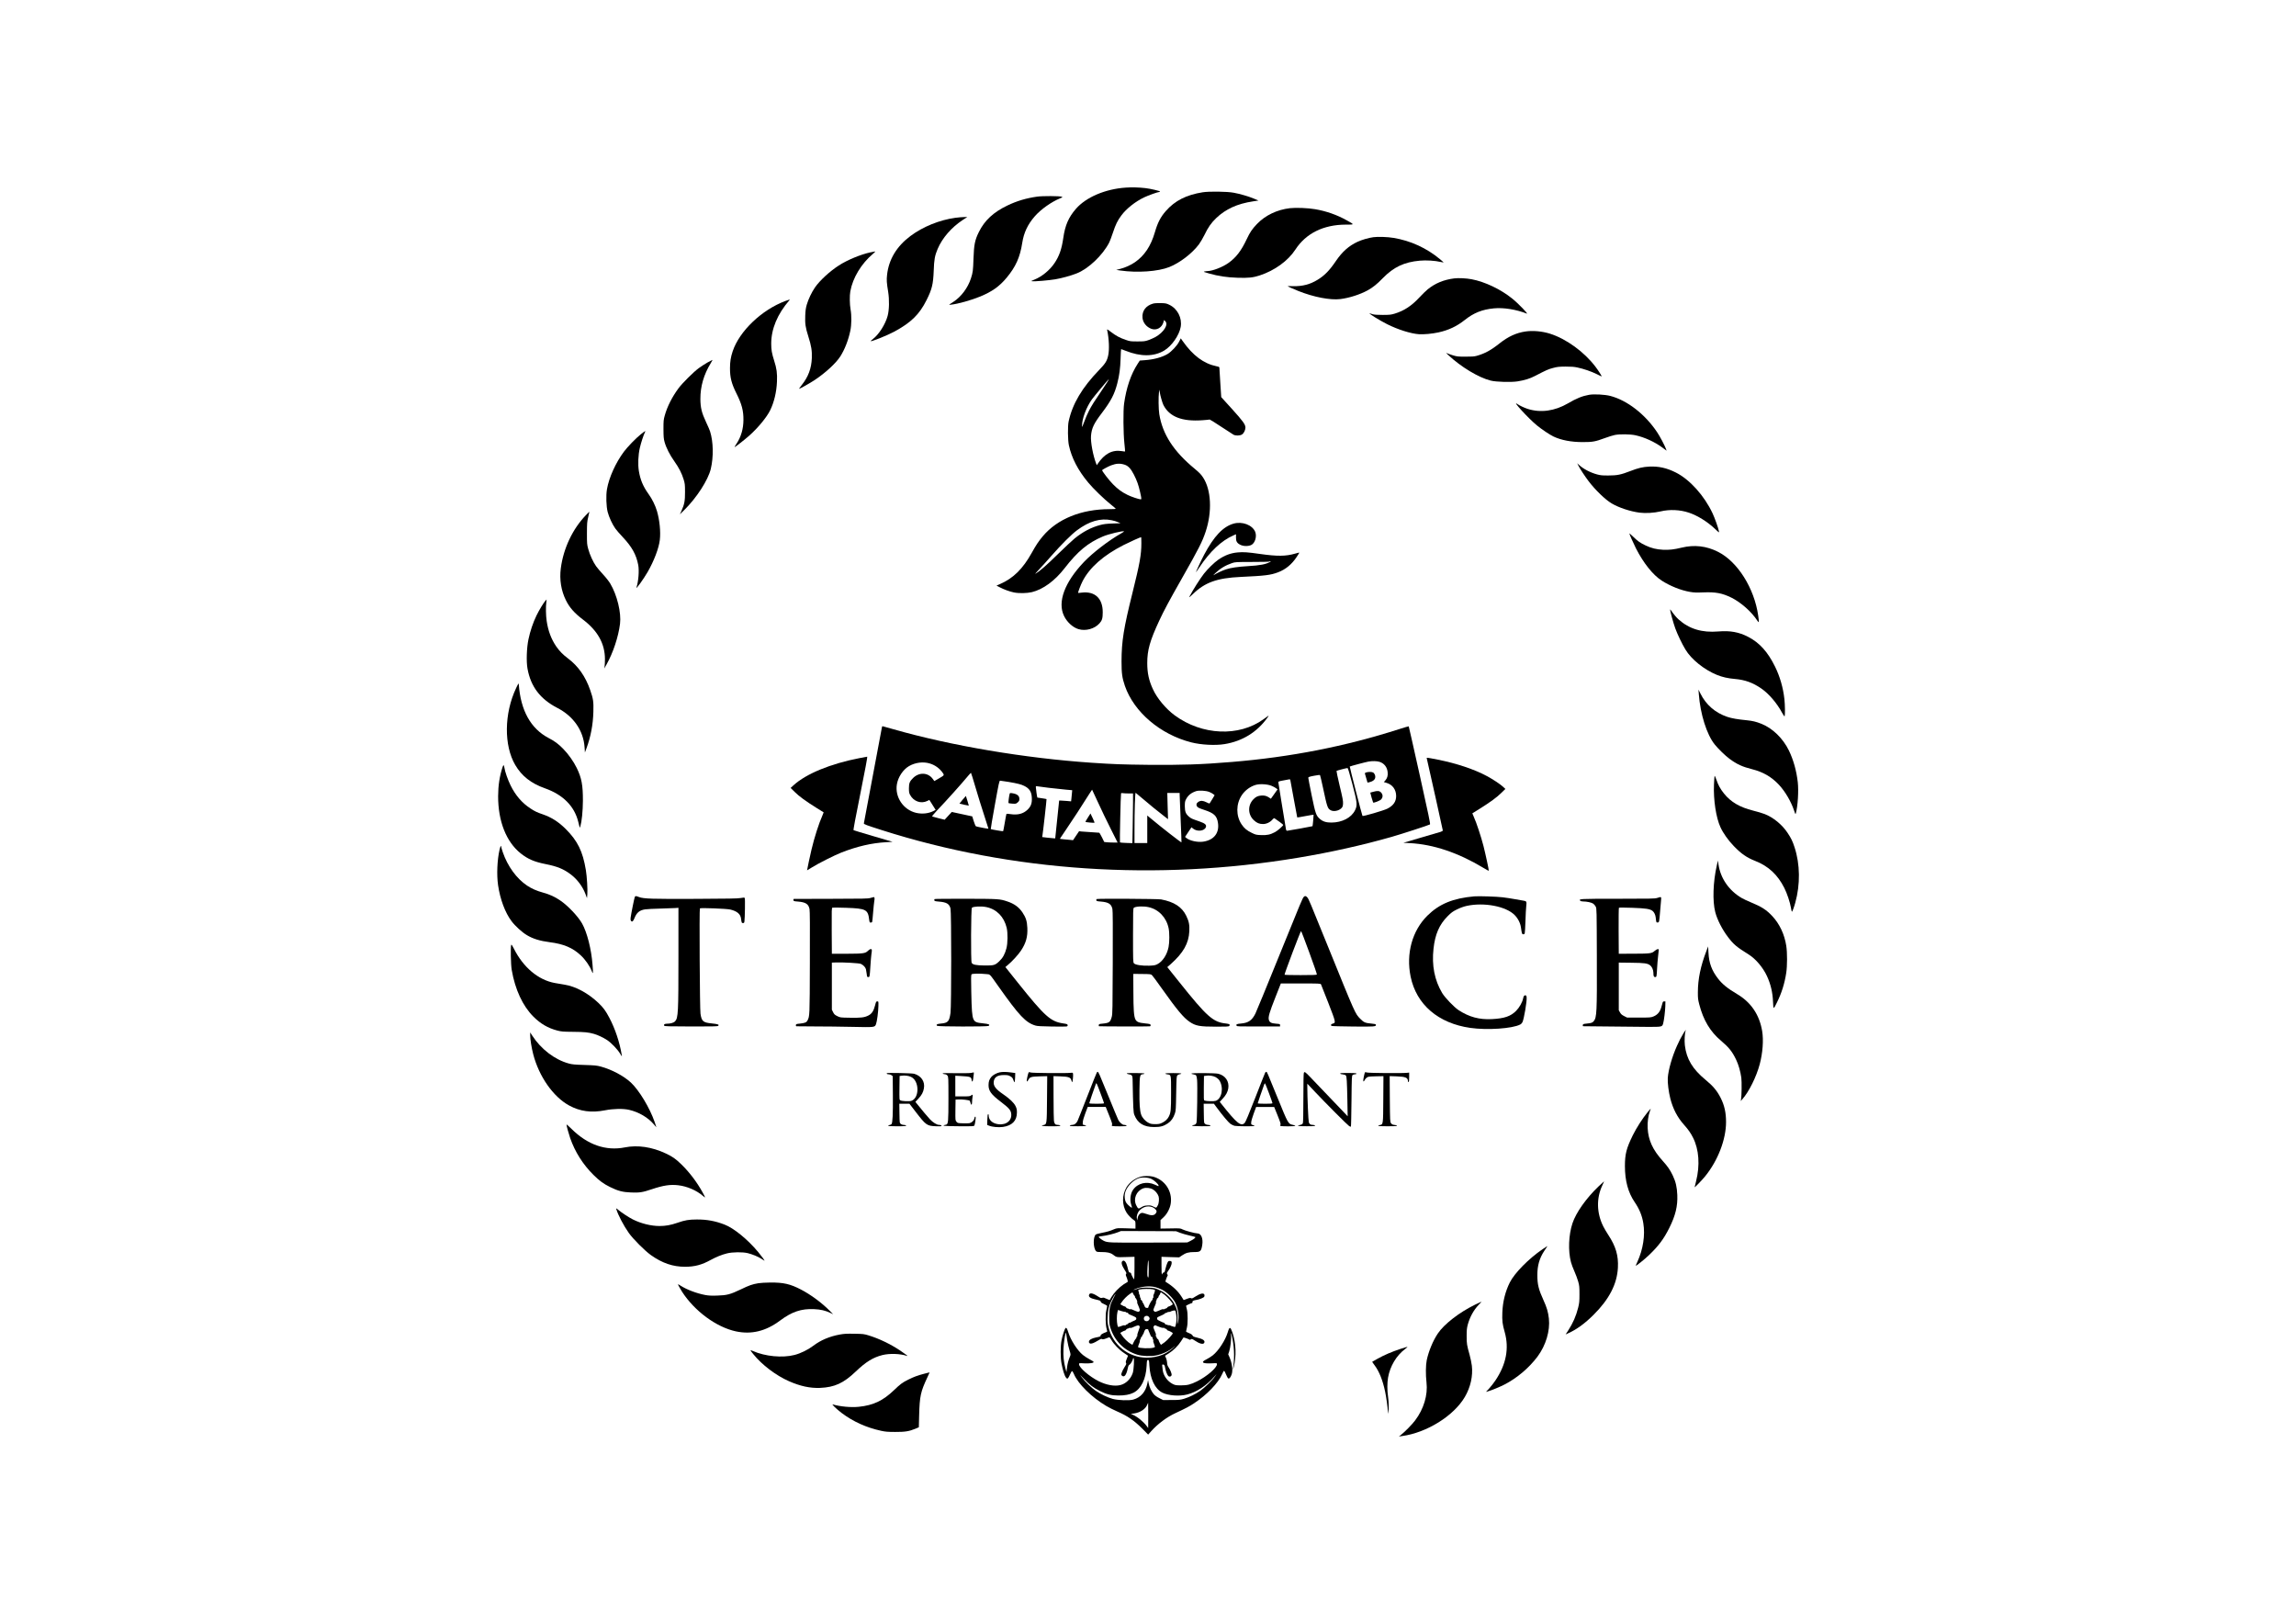<?xml version="1.0" standalone="no"?>
<!DOCTYPE svg PUBLIC "-//W3C//DTD SVG 20010904//EN"
 "http://www.w3.org/TR/2001/REC-SVG-20010904/DTD/svg10.dtd">
<svg version="1.0" xmlns="http://www.w3.org/2000/svg"
 width="4677pt" height="3307pt" viewBox="0 0 4677 3307"
 preserveAspectRatio="xMidYMid meet">

<g transform="translate(0,3307) scale(0.1,-0.1)"
fill="#000000" stroke="none">
<path d="M22930 29249 c-415 -28 -808 -196 -1013 -432 -149 -171 -221 -336
-257 -590 -33 -231 -83 -374 -181 -518 -97 -144 -259 -276 -413 -336 -63 -25
-68 -28 -41 -31 53 -7 342 18 468 39 136 23 312 71 437 120 238 91 533 371
666 632 14 27 47 117 75 200 54 164 93 244 171 349 101 137 285 283 464 368
86 41 278 110 308 110 9 0 16 4 16 9 0 12 -194 58 -300 70 -132 15 -274 19
-400 10z"/>
<path d="M24500 29154 c-332 -52 -567 -171 -751 -381 -108 -123 -167 -237
-224 -433 -82 -283 -214 -479 -408 -612 -83 -57 -196 -108 -294 -133 l-85 -22
81 -12 c347 -51 772 -21 1000 70 216 86 466 279 604 463 32 44 83 132 114 195
72 150 136 242 236 338 195 186 432 294 752 342 l110 17 -90 38 c-110 46 -287
98 -415 121 -133 25 -499 30 -630 9z"/>
<path d="M21125 29065 c-219 -31 -409 -87 -603 -180 -284 -136 -466 -304 -582
-540 -82 -166 -100 -256 -110 -545 -8 -246 -13 -280 -52 -400 -61 -190 -198
-374 -354 -475 -109 -71 -105 -66 -50 -60 141 15 411 91 594 166 242 101 388
204 536 381 188 226 274 418 320 715 31 203 112 375 256 539 122 140 337 292
513 364 53 22 56 25 35 33 -40 16 -393 18 -503 2z"/>
<path d="M26277 28830 c-262 -30 -504 -146 -672 -322 -98 -102 -142 -166 -211
-313 -110 -233 -215 -371 -371 -481 -114 -82 -318 -162 -422 -165 -20 -1 -49
-4 -66 -8 -26 -6 -12 -12 90 -40 199 -56 365 -81 586 -88 222 -7 314 3 449 47
304 99 578 298 726 525 215 332 573 509 1027 510 184 0 183 -3 18 89 -194 109
-416 187 -641 225 -142 25 -392 35 -513 21z"/>
<path d="M19460 28634 c-321 -44 -658 -180 -913 -370 -281 -210 -442 -476
-477 -790 -12 -108 -9 -158 22 -347 26 -164 22 -369 -11 -492 -46 -169 -174
-372 -296 -467 -30 -23 -52 -44 -50 -46 14 -14 328 112 475 190 347 186 518
353 665 648 110 220 134 320 145 595 8 229 22 308 80 445 96 225 281 438 513
591 l91 59 -70 -1 c-38 -1 -116 -7 -174 -15z"/>
<path d="M27975 28239 c-96 -13 -232 -52 -322 -94 -177 -82 -311 -201 -441
-392 -128 -189 -228 -292 -367 -378 -154 -96 -312 -138 -499 -133 -64 2 -116
2 -116 1 0 -7 99 -52 216 -99 313 -125 653 -191 859 -165 182 23 400 93 555
178 105 58 188 124 307 247 222 227 435 328 754 357 129 12 312 1 424 -26 33
-7 61 -12 62 -11 2 2 -32 32 -74 67 -272 227 -599 377 -948 434 -115 20 -320
27 -410 14z"/>
<path d="M17728 27930 c-198 -43 -470 -156 -640 -266 -185 -119 -389 -307
-486 -447 -67 -97 -135 -239 -168 -352 -20 -70 -27 -120 -31 -223 -7 -164 5
-243 63 -425 61 -191 77 -293 71 -442 -9 -209 -72 -379 -202 -542 -36 -46 -62
-83 -59 -83 16 0 222 116 316 178 220 146 433 341 523 480 91 141 166 334 206
525 26 125 28 312 5 437 -18 98 -21 279 -5 366 49 274 224 565 462 765 32 27
52 49 45 48 -7 0 -52 -9 -100 -19z"/>
<path d="M29623 27400 c-214 -27 -390 -100 -543 -225 -36 -29 -110 -102 -165
-161 -160 -173 -313 -273 -502 -331 -79 -24 -104 -26 -243 -27 -98 0 -172 4
-200 12 -25 7 -54 16 -65 19 -56 15 197 -143 352 -220 219 -110 483 -193 648
-204 102 -6 268 9 396 37 204 44 376 125 534 251 186 148 357 216 598 239 195
19 459 -24 667 -107 45 -19 -170 205 -296 306 -233 189 -559 344 -829 394
-107 20 -263 28 -352 17z"/>
<path d="M16000 26941 c-483 -181 -937 -613 -1075 -1025 -40 -119 -55 -215
-55 -347 0 -190 31 -310 130 -509 110 -219 146 -355 144 -545 -1 -179 -48
-341 -139 -479 -25 -38 -44 -70 -42 -72 6 -6 201 146 299 233 179 159 356 374
427 518 80 164 129 370 138 581 7 173 -5 266 -58 431 -47 148 -59 219 -59 344
0 299 125 600 368 882 20 23 11 21 -78 -12z"/>
<path d="M23489 26887 c-148 -42 -229 -150 -216 -290 9 -98 80 -187 180 -224
106 -39 216 22 247 136 l11 43 25 -23 c71 -67 -28 -226 -201 -324 -33 -18 -96
-46 -140 -62 -73 -25 -92 -27 -225 -27 -138 0 -150 1 -239 32 -123 42 -196 82
-299 160 -80 61 -84 62 -78 35 37 -172 46 -391 21 -508 -24 -115 -57 -168
-185 -300 -349 -361 -544 -690 -622 -1050 -20 -93 -17 -381 5 -482 56 -260
184 -508 395 -762 103 -124 325 -339 460 -446 55 -44 101 -83 101 -87 1 -5
-57 -8 -128 -8 -574 0 -1063 -199 -1359 -552 -88 -106 -134 -174 -223 -334
-183 -330 -378 -522 -647 -639 l-73 -32 68 -35 c84 -44 196 -85 286 -104 100
-21 264 -18 367 6 227 55 468 231 666 487 266 344 477 519 781 647 116 49 412
120 429 103 3 -3 -21 -20 -53 -38 -254 -143 -582 -395 -763 -585 -396 -416
-543 -817 -405 -1100 61 -126 180 -234 295 -268 146 -43 326 6 426 117 54 60
67 104 67 227 1 283 -160 433 -430 400 -37 -5 -69 -7 -71 -5 -7 7 53 166 91
239 146 281 427 528 837 736 127 64 340 160 356 160 2 0 4 -56 4 -124 0 -233
-33 -415 -180 -1006 -180 -722 -223 -987 -224 -1400 0 -246 12 -333 69 -501
185 -532 722 -989 1353 -1149 201 -51 489 -66 677 -35 363 59 662 243 875 541
24 34 28 44 14 34 -12 -8 -55 -39 -95 -68 -501 -363 -1254 -330 -1810 79 -179
132 -358 345 -443 531 -83 178 -116 332 -116 533 0 265 53 453 246 868 93 200
195 391 454 847 351 618 421 756 489 960 136 408 115 854 -53 1107 -40 61 -77
99 -171 177 -428 353 -654 702 -720 1111 -16 94 -19 361 -6 450 l7 50 8 -50
c11 -72 53 -219 75 -263 122 -240 378 -341 793 -311 78 5 145 12 149 15 4 2
109 -63 232 -145 124 -82 239 -156 255 -165 44 -23 129 -21 170 4 39 24 71 88
72 141 0 64 -49 131 -274 380 l-219 241 -18 277 c-10 152 -18 290 -19 308 0
30 -2 32 -57 43 -262 54 -482 217 -690 512 l-40 57 -34 -67 c-41 -82 -155
-203 -234 -251 -113 -68 -283 -114 -471 -127 l-96 -7 -43 -66 c-139 -215 -231
-486 -277 -811 -20 -143 -16 -604 6 -808 10 -90 16 -165 14 -167 -2 -2 -30 1
-63 7 -198 32 -354 -50 -497 -262 l-16 -25 -12 30 c-64 164 -116 442 -106 566
13 159 57 252 223 470 185 246 255 379 312 599 44 171 61 303 68 513 3 103 8
187 11 187 2 0 43 -15 91 -34 307 -123 577 -121 787 5 153 92 304 309 335 480
32 182 -64 371 -230 451 -60 29 -76 33 -176 35 -67 2 -128 -2 -156 -10z m-913
-1564 c-8 -16 -45 -73 -82 -128 -214 -316 -258 -387 -310 -488 -32 -62 -77
-166 -100 -232 -35 -98 -43 -113 -43 -83 -3 144 87 385 203 546 45 62 336 410
344 412 1 0 -4 -12 -12 -27z m338 -1719 c70 -24 123 -82 183 -199 64 -126 94
-211 127 -357 30 -133 31 -148 12 -148 -34 0 -196 54 -267 90 -123 61 -196
115 -299 219 -77 78 -220 263 -220 285 0 8 127 77 183 98 108 41 186 44 281
12z m-268 -1130 c42 -8 99 -25 127 -38 l52 -23 -160 -5 c-127 -5 -179 -11
-255 -31 -183 -49 -349 -136 -520 -274 -46 -37 -199 -181 -340 -318 -229 -225
-367 -346 -455 -399 -16 -10 11 24 61 75 50 52 170 184 266 294 198 225 406
434 518 516 251 186 476 251 706 203z"/>
<path d="M31076 26319 c-188 -27 -355 -104 -529 -242 -177 -141 -301 -208
-469 -255 -49 -13 -100 -17 -228 -16 -150 0 -173 3 -253 27 -49 15 -103 34
-120 43 -27 12 -22 6 23 -36 261 -244 620 -460 864 -521 112 -29 422 -37 551
-16 146 24 250 56 353 110 228 118 273 139 368 163 85 23 120 27 254 28 115 0
177 -4 240 -18 132 -28 286 -81 395 -135 54 -28 100 -49 102 -48 5 5 -69 122
-124 194 -230 305 -598 573 -933 678 -157 49 -345 66 -494 44z"/>
<path d="M14413 25688 c-51 -29 -129 -80 -175 -113 -108 -78 -338 -307 -418
-415 -130 -177 -228 -370 -278 -550 -25 -88 -27 -109 -27 -280 1 -159 4 -196
23 -264 32 -116 108 -265 200 -393 93 -132 150 -243 188 -368 25 -82 28 -105
28 -255 1 -182 -12 -250 -74 -388 l-31 -67 87 85 c255 251 489 614 543 840 58
246 52 552 -15 765 -9 28 -45 111 -80 185 -90 191 -116 296 -117 475 -1 255
69 496 211 728 23 37 38 67 34 67 -4 0 -49 -24 -99 -52z"/>
<path d="M32370 25029 c-137 -24 -259 -73 -430 -174 -269 -157 -558 -197 -820
-113 -70 22 -168 69 -212 100 -125 88 234 -303 404 -440 101 -82 256 -185 332
-222 158 -75 362 -114 596 -114 204 0 253 9 452 82 73 27 165 56 203 63 100
20 310 17 415 -5 187 -40 395 -135 552 -251 l87 -64 -14 39 c-24 67 -123 254
-181 340 -244 365 -609 647 -951 736 -110 29 -333 41 -433 23z"/>
<path d="M13055 24226 c-101 -80 -273 -258 -346 -356 -167 -224 -304 -526
-345 -764 -22 -128 -15 -350 15 -466 27 -103 95 -250 155 -334 24 -33 90 -111
148 -171 191 -203 278 -359 319 -572 22 -117 5 -332 -36 -458 -18 -54 141 165
228 316 129 223 229 486 248 654 19 167 -4 400 -58 585 -33 113 -99 248 -171
347 -111 154 -168 289 -198 469 -22 134 -14 329 20 474 24 104 75 259 102 313
8 15 11 27 6 27 -4 0 -44 -29 -87 -64z"/>
<path d="M32153 23585 c32 -64 134 -219 207 -315 138 -182 341 -377 470 -453
147 -87 374 -162 567 -188 124 -16 294 -6 428 25 187 45 398 35 580 -26 171
-57 373 -182 524 -324 91 -86 93 -87 86 -54 -14 72 -85 269 -129 364 -169 361
-464 689 -748 832 -187 94 -350 130 -542 121 -130 -6 -228 -29 -389 -92 -187
-73 -267 -89 -442 -89 -125 -1 -164 3 -233 22 -140 38 -280 112 -371 196 l-33
31 25 -50z"/>
<path d="M11934 22577 c-270 -280 -457 -676 -510 -1080 -30 -232 6 -456 106
-657 73 -146 173 -259 345 -389 299 -226 446 -489 448 -801 0 -58 -3 -125 -7
-150 l-7 -45 45 80 c134 236 243 565 276 830 28 224 -59 584 -198 818 -26 44
-90 126 -146 186 -54 58 -118 134 -142 167 -62 86 -130 235 -161 351 -26 93
-27 110 -27 323 1 207 3 233 26 330 14 58 25 106 24 107 -2 2 -34 -30 -72 -70z"/>
<path d="M25130 22406 c-216 -61 -400 -255 -603 -636 -51 -95 -167 -344 -167
-357 0 -3 34 46 76 108 212 318 446 538 685 643 l57 25 -1 -62 c-2 -80 20
-119 87 -152 63 -32 160 -34 222 -6 79 36 121 177 82 271 -59 138 -262 215
-438 166z"/>
<path d="M33190 22208 c0 -17 80 -198 135 -307 153 -300 345 -540 524 -656
173 -111 390 -198 576 -230 82 -14 132 -16 275 -10 248 10 381 -15 569 -107
192 -95 409 -286 527 -467 37 -57 40 -42 19 102 -80 559 -420 1098 -818 1298
-237 120 -484 148 -742 85 -156 -38 -256 -49 -379 -43 -133 7 -237 32 -351 86
-110 51 -164 89 -257 180 -43 41 -78 72 -78 69z"/>
<path d="M25212 21819 c-144 -13 -266 -59 -396 -149 -80 -55 -218 -190 -292
-285 -80 -103 -229 -338 -297 -470 -10 -20 12 -3 72 55 244 238 493 328 976
350 497 23 608 37 759 94 152 57 278 160 377 309 33 49 58 91 57 92 -2 2 -40
-7 -85 -20 -191 -56 -366 -57 -718 -7 -244 35 -338 42 -453 31z m658 -194
c-84 -48 -204 -71 -445 -85 -213 -13 -351 -33 -452 -66 -73 -24 -192 -79 -248
-116 -16 -11 -4 5 28 36 99 95 211 163 342 207 68 23 81 23 412 24 188 0 345
3 349 8 4 4 14 7 23 7 11 -1 7 -6 -9 -15z"/>
<path d="M11113 20838 c-41 -45 -126 -185 -184 -303 -71 -146 -129 -319 -164
-485 -37 -174 -46 -453 -20 -596 66 -368 259 -622 610 -803 327 -168 531 -463
553 -801 l7 -105 33 88 c86 235 132 478 139 738 6 210 -2 264 -64 443 -97 279
-244 489 -453 646 -105 79 -172 148 -240 245 -100 146 -165 317 -194 518 -17
109 -20 295 -7 385 4 28 7 52 6 52 -1 0 -11 -10 -22 -22z"/>
<path d="M34021 20650 c-1 -27 67 -275 104 -376 44 -121 137 -316 207 -432
120 -201 384 -413 643 -518 114 -46 223 -70 371 -83 202 -18 360 -75 531 -193
154 -106 318 -297 424 -494 33 -60 48 -81 53 -69 10 26 7 236 -5 343 -25 232
-91 461 -190 663 -149 303 -317 489 -550 609 -188 97 -366 129 -606 109 -333
-28 -594 51 -810 245 -46 41 -100 106 -155 186 -11 17 -17 20 -17 10z"/>
<path d="M10513 19055 c-244 -516 -251 -1167 -17 -1566 131 -224 323 -375 604
-474 371 -131 604 -367 681 -690 31 -125 30 -124 40 -90 30 103 52 319 53 525
1 318 -26 464 -124 666 -64 133 -174 288 -279 394 -102 103 -165 150 -299 221
-361 190 -566 560 -604 1089 -3 32 -7 26 -55 -75z"/>
<path d="M34605 18935 c30 -407 161 -824 323 -1026 72 -90 216 -230 303 -294
149 -110 262 -162 459 -211 227 -58 396 -156 548 -318 127 -137 246 -339 308
-525 26 -77 29 -81 36 -55 40 148 59 455 39 634 -27 235 -89 455 -181 645
-121 248 -332 453 -561 544 -108 43 -179 60 -299 72 -186 18 -306 39 -395 69
-246 83 -434 247 -547 475 l-40 80 7 -90z"/>
<path d="M17965 18258 c-6 -27 -365 -1936 -368 -1958 -2 -17 53 -37 363 -136
2657 -848 5604 -1043 8484 -563 661 110 1310 255 1906 425 216 62 750 236 779
253 11 7 -29 197 -208 1001 -121 546 -223 995 -225 997 -2 2 -96 -25 -207 -61
-1092 -349 -2199 -566 -3399 -665 -610 -51 -1037 -65 -1710 -58 -526 6 -691
12 -1140 42 -1369 93 -2869 347 -4046 684 -117 34 -214 61 -218 61 -3 0 -8
-10 -11 -22z m10133 -703 c97 -29 160 -109 169 -215 7 -69 -9 -120 -48 -165
l-30 -33 53 -16 c123 -35 197 -136 198 -267 0 -115 -56 -196 -179 -259 -78
-39 -494 -160 -507 -148 -8 8 -264 1001 -259 1006 6 7 327 92 380 101 80 14
167 12 223 -4z m-9157 -35 c107 -32 199 -100 261 -188 36 -52 39 -49 -83 -120
l-86 -50 -34 46 c-96 130 -274 138 -397 19 -71 -69 -87 -107 -87 -212 0 -75 4
-97 23 -133 71 -134 223 -188 351 -125 l42 21 36 -56 c19 -32 48 -77 64 -102
l28 -45 -44 -23 c-102 -52 -233 -65 -354 -37 -261 62 -436 323 -391 583 25
147 126 298 245 368 128 75 292 96 426 54z m8606 -415 c101 -386 106 -435 55
-538 -75 -152 -263 -249 -482 -250 -107 0 -173 21 -235 75 -76 67 -89 105
-166 479 -38 187 -69 348 -69 358 0 15 19 22 116 41 66 13 118 19 123 14 4 -5
31 -119 60 -254 85 -399 94 -424 154 -460 59 -36 168 -16 223 41 23 24 29 40
32 92 3 52 -8 113 -68 361 -39 164 -68 301 -65 305 9 8 207 60 224 58 10 -2
39 -97 98 -322z m-7677 -67 c47 -161 126 -416 176 -567 50 -152 90 -277 89
-279 -4 -5 -239 40 -255 49 -8 4 -28 51 -45 105 l-30 97 -209 45 -208 45 -73
-79 -72 -79 -119 29 c-65 16 -125 32 -133 36 -9 5 17 38 90 116 212 223 494
537 648 722 24 28 47 52 50 52 3 0 44 -132 91 -292z m6415 140 c3 -13 35 -187
71 -388 36 -201 67 -367 69 -369 2 -2 77 11 166 28 89 17 164 29 167 27 3 -4
-17 -228 -22 -233 -4 -4 -497 -93 -516 -93 -14 0 -21 9 -25 33 -51 304 -155
941 -155 955 0 16 16 22 113 39 61 11 115 21 119 22 4 0 10 -9 13 -21z m-5741
-33 c187 -32 257 -50 321 -82 103 -51 146 -116 153 -234 7 -116 -15 -180 -86
-249 -88 -85 -201 -114 -351 -91 -40 6 -76 9 -79 6 -3 -2 -18 -82 -34 -177
-16 -95 -31 -174 -34 -177 -5 -5 -244 36 -252 43 -3 3 35 226 84 496 80 445
90 490 107 490 11 0 87 -11 171 -25z m5356 -79 c36 -14 78 -37 94 -50 l30 -23
-68 -96 -68 -95 -34 23 c-53 36 -101 48 -164 42 -67 -6 -107 -24 -156 -74
-120 -120 -117 -312 6 -427 62 -58 110 -78 185 -79 71 -1 149 36 195 91 19 23
32 32 42 26 47 -29 178 -127 178 -134 0 -19 -114 -119 -167 -147 -98 -52 -162
-66 -284 -61 -100 4 -112 7 -190 45 -101 49 -154 93 -208 174 -116 174 -115
415 4 593 66 100 174 179 286 211 85 24 237 15 319 -19z m-4537 -41 c115 -14
270 -30 344 -37 l134 -12 -6 -65 c-3 -36 -8 -88 -11 -114 l-6 -48 -86 8 c-48
4 -103 7 -122 8 l-35 0 -40 -385 -40 -385 -35 2 c-19 1 -79 7 -133 13 l-98 12
5 27 c12 65 88 742 84 746 -3 3 -45 10 -94 17 -49 6 -91 12 -93 14 -5 4 -30
179 -31 212 0 21 4 23 28 18 15 -3 121 -17 235 -31z m1005 -300 c66 -144 182
-386 259 -538 l139 -277 -86 0 c-47 0 -108 3 -136 6 l-51 6 -46 94 c-26 52
-51 94 -56 94 -26 0 -322 21 -363 25 l-47 6 -62 -92 -61 -91 -57 6 c-31 3 -91
9 -133 12 -43 4 -78 9 -78 11 0 2 58 89 129 192 116 169 331 498 471 723 30
48 55 86 56 85 1 -1 56 -119 122 -262z m2262 217 c30 -12 68 -32 84 -45 l28
-23 -47 -79 c-27 -44 -51 -84 -55 -88 -4 -4 -33 6 -64 23 -68 35 -117 38 -163
10 -42 -25 -52 -63 -26 -98 15 -21 48 -36 146 -68 198 -65 255 -120 277 -261
32 -208 -80 -352 -301 -385 -112 -17 -273 18 -342 74 l-27 23 65 98 66 98 30
-25 c83 -70 234 -54 263 28 17 46 -16 76 -125 114 -160 55 -175 61 -218 98
-67 58 -85 102 -86 214 0 81 4 102 24 140 43 83 105 133 206 167 58 19 197 11
265 -15z m-1355 -137 c145 -124 295 -247 429 -350 l89 -69 -8 267 -7 267 126
0 126 0 0 -39 c0 -21 9 -247 20 -501 11 -255 19 -464 17 -466 -7 -7 -419 314
-609 474 l-88 73 0 -280 0 -281 -130 0 -130 0 0 258 c0 411 11 772 24 765 6
-4 70 -57 141 -118z m-284 105 l89 0 0 -182 c0 -101 -3 -329 -7 -507 l-6 -323
-123 4 c-68 2 -126 7 -130 11 -7 7 14 971 22 996 3 9 14 12 35 7 18 -3 71 -6
120 -6z"/>
<path d="M27832 17339 c-21 -6 -32 -15 -29 -23 3 -7 15 -51 28 -97 12 -46 23
-86 25 -87 1 -2 27 3 56 12 86 25 120 76 95 146 -7 19 -23 40 -37 47 -29 15
-90 15 -138 2z"/>
<path d="M27970 16943 c-30 -8 -56 -15 -57 -16 -3 -3 53 -196 58 -202 13 -12
136 36 161 62 42 44 41 101 -1 144 -34 34 -72 37 -161 12z"/>
<path d="M19608 16782 c-36 -42 -65 -78 -64 -79 3 -4 189 -44 191 -41 1 2 -12
47 -29 100 l-31 97 -67 -77z"/>
<path d="M20567 16903 c-12 -40 -30 -183 -24 -189 4 -4 40 -9 80 -12 71 -4 75
-3 108 26 28 25 34 37 34 70 0 65 -46 102 -147 117 -40 6 -47 4 -51 -12z"/>
<path d="M22162 16421 c-29 -45 -52 -85 -52 -90 0 -7 180 -24 187 -17 2 2 -16
45 -40 96 l-44 92 -51 -81z"/>
<path d="M17510 17630 c-590 -114 -1089 -319 -1345 -553 l-60 -55 85 -83 c91
-90 221 -185 445 -325 77 -48 141 -88 143 -89 1 -1 -10 -28 -24 -61 -74 -165
-164 -446 -224 -699 -25 -103 -90 -408 -90 -421 0 -1 44 25 98 59 124 79 466
251 602 304 327 127 613 193 908 210 l134 8 -392 115 c-215 63 -397 118 -403
122 -7 4 38 247 140 752 94 467 146 746 139 745 -6 0 -76 -13 -156 -29z"/>
<path d="M29065 17618 c44 -188 325 -1448 325 -1460 0 -11 -15 -21 -47 -31
-27 -7 -207 -60 -402 -118 l-354 -104 138 -7 c474 -26 976 -194 1484 -499 63
-38 116 -67 118 -65 6 5 -66 340 -108 505 -47 185 -146 484 -195 589 -19 42
-33 76 -32 77 2 1 66 41 143 89 224 140 354 235 445 325 l85 83 -50 46 c-60
54 -207 152 -325 215 -258 139 -623 261 -1005 336 -241 47 -227 46 -220 19z"/>
<path d="M10236 17443 c-60 -186 -88 -372 -89 -588 -1 -510 165 -931 460
-1166 146 -116 279 -173 513 -219 235 -47 361 -99 507 -209 131 -99 241 -246
299 -399 l31 -84 7 79 c8 93 -8 360 -30 493 -63 381 -167 593 -411 837 -146
145 -289 236 -465 297 -118 40 -164 62 -252 120 -171 111 -306 267 -406 471
-57 117 -113 277 -126 363 -9 59 -20 60 -38 5z"/>
<path d="M34926 17265 c-3 -8 -8 -86 -12 -173 -13 -315 42 -675 132 -870 55
-121 159 -267 272 -384 153 -158 262 -234 435 -302 269 -105 458 -281 594
-551 56 -111 117 -295 135 -403 7 -45 16 -82 19 -82 9 0 44 91 69 184 104 373
99 785 -15 1131 -40 123 -69 183 -143 294 -109 165 -292 315 -467 382 -43 17
-148 48 -232 69 -274 69 -454 174 -594 347 -75 94 -121 177 -157 286 -18 52
-32 81 -36 72z"/>
<path d="M10177 15768 c-49 -210 -62 -516 -31 -727 41 -285 144 -560 274 -732
75 -100 215 -227 313 -285 125 -75 266 -118 467 -144 284 -36 467 -114 632
-269 90 -84 183 -218 219 -313 31 -82 34 -62 19 124 -24 316 -110 655 -212
838 -81 145 -296 371 -450 473 -110 74 -209 119 -338 155 -143 40 -234 80
-333 145 -214 143 -397 394 -496 683 -17 50 -31 99 -31 108 0 40 -18 10 -33
-56z"/>
<path d="M34972 15445 c-77 -339 -90 -725 -32 -951 40 -155 142 -355 261 -511
112 -148 177 -202 420 -353 143 -89 293 -266 373 -441 76 -165 115 -331 123
-522 7 -162 7 -162 81 -12 94 190 154 380 188 600 22 142 22 413 1 550 -37
238 -137 449 -287 609 -119 126 -215 188 -429 276 -69 28 -155 69 -192 90
-260 152 -433 403 -473 684 l-12 80 -22 -99z"/>
<path d="M12931 14802 c-9 -17 -73 -332 -85 -422 -5 -32 -2 -51 8 -65 21 -28
44 -11 68 50 46 118 103 166 218 184 36 6 175 13 310 16 135 3 273 8 308 11
l62 5 0 -974 c0 -1163 -5 -1269 -68 -1337 -28 -31 -93 -50 -172 -50 -42 0 -64
-18 -50 -40 8 -13 86 -15 545 -16 424 -1 539 1 552 12 34 24 -2 38 -127 50
-178 17 -208 43 -231 199 -14 96 -26 2133 -12 2144 16 15 543 -6 618 -23 138
-33 208 -91 220 -184 11 -86 14 -92 40 -92 20 0 25 6 29 33 10 68 16 462 7
476 -8 13 -20 13 -83 1 -57 -11 -257 -14 -913 -17 -891 -4 -1063 1 -1158 37
-64 25 -74 25 -86 2z"/>
<path d="M26558 14803 c-28 -32 -52 -90 -503 -1203 -246 -608 -463 -1136 -482
-1173 -69 -139 -143 -190 -293 -203 -88 -7 -105 -16 -90 -45 9 -15 47 -16 447
-15 l438 1 0 25 c0 24 -3 25 -83 31 -97 7 -132 27 -146 81 -14 57 13 151 134
456 l111 282 404 0 c375 0 405 -1 414 -18 5 -9 72 -180 150 -380 154 -397 155
-403 89 -420 -37 -9 -48 -35 -21 -47 10 -5 205 -10 433 -12 432 -5 475 -2 468
35 -3 14 -18 18 -83 24 -135 12 -162 23 -236 98 -104 105 -97 89 -661 1480
-375 924 -385 949 -414 988 -28 36 -53 41 -76 15z m113 -1133 c88 -239 157
-440 154 -447 -3 -10 -77 -13 -329 -13 -179 0 -327 3 -329 8 -8 11 326 893
336 889 5 -1 81 -198 168 -437z"/>
<path d="M30030 14814 c-433 -39 -710 -153 -953 -392 -310 -307 -439 -773
-342 -1244 117 -567 562 -950 1216 -1043 345 -49 855 -15 1016 69 17 8 37 30
46 48 31 65 91 418 85 499 -2 36 -7 45 -25 47 -24 4 -37 -14 -48 -68 -15 -74
-75 -180 -139 -245 -111 -114 -241 -158 -497 -171 -255 -13 -461 42 -676 182
-91 59 -280 256 -336 350 -155 261 -214 560 -176 902 31 291 117 489 284 658
80 80 104 98 195 143 68 33 138 58 197 71 353 77 799 -8 975 -185 69 -69 117
-163 130 -253 18 -127 21 -137 45 -140 17 -2 25 3 32 20 4 13 11 125 15 250 3
124 11 261 16 304 11 89 6 101 -49 109 -20 3 -97 17 -171 30 -74 14 -191 32
-260 40 -122 15 -491 27 -580 19z"/>
<path d="M17730 14781 c-49 -14 -140 -16 -800 -17 -410 0 -751 -1 -758 -2 -8
-1 -12 -11 -10 -24 3 -21 10 -24 93 -30 157 -13 214 -50 235 -152 8 -38 10
-351 7 -1092 -3 -1103 -3 -1090 -50 -1181 -20 -37 -53 -50 -157 -61 -67 -6
-75 -9 -78 -29 -2 -13 2 -24 10 -25 7 -1 175 -2 373 -3 198 0 543 -4 767 -9
457 -10 456 -10 482 54 20 51 47 252 49 370 2 95 2 95 -23 95 -22 0 -26 -7
-45 -82 -29 -113 -67 -171 -135 -205 -82 -42 -151 -50 -375 -46 -199 3 -200 3
-260 33 -51 25 -64 38 -85 80 l-25 50 0 480 0 480 93 3 c146 4 463 -14 497
-29 47 -20 95 -70 104 -109 5 -19 12 -63 16 -97 6 -58 9 -63 31 -63 30 0 30 2
44 222 6 97 15 205 20 240 15 98 13 108 -13 108 -13 0 -37 -15 -56 -34 -53
-54 -94 -60 -436 -61 l-300 0 -3 467 c-2 438 -1 467 15 472 10 3 135 2 278 -3
406 -14 446 -35 470 -243 7 -52 10 -58 31 -58 12 0 26 5 29 10 3 6 13 92 20
193 8 100 19 206 24 234 11 56 7 84 -13 82 -6 -1 -36 -9 -66 -18z"/>
<path d="M33755 14781 c-44 -14 -135 -16 -802 -16 -782 0 -796 -1 -763 -40 8
-9 29 -15 58 -15 74 0 170 -20 205 -44 17 -12 41 -39 52 -61 20 -39 20 -63 23
-1010 4 -1146 -1 -1250 -64 -1324 -27 -32 -49 -39 -152 -49 -59 -6 -67 -10
-70 -29 -2 -13 0 -23 5 -24 16 -2 1027 -12 1299 -13 316 -1 313 -2 334 73 17
61 40 251 43 351 l2 95 -25 0 c-18 0 -27 -7 -32 -25 -4 -14 -17 -58 -28 -98
-27 -93 -77 -151 -158 -184 -54 -22 -71 -23 -297 -23 l-240 0 -60 30 c-47 24
-65 40 -85 75 l-25 45 0 485 0 485 255 -3 c272 -3 331 -11 385 -54 36 -28 64
-92 65 -148 0 -69 9 -90 35 -90 30 0 32 8 40 170 4 74 13 189 21 255 7 66 14
126 14 133 0 23 -43 12 -81 -22 -60 -55 -90 -59 -429 -60 l-305 -1 -3 464 c-1
256 1 468 6 473 5 5 127 4 273 -1 276 -10 354 -22 409 -61 33 -24 61 -79 67
-134 11 -104 12 -107 41 -104 31 3 31 4 52 263 7 77 14 166 17 198 6 66 4 66
-82 38z"/>
<path d="M19039 14759 c-6 -3 -9 -15 -7 -25 3 -16 16 -20 88 -26 163 -13 217
-45 242 -141 19 -76 19 -1988 0 -2127 -25 -176 -51 -204 -198 -217 -77 -6
-100 -21 -75 -46 17 -17 1024 -19 1048 -2 37 27 8 41 -109 52 -137 13 -172 28
-199 87 -27 62 -37 181 -44 559 -6 262 -5 340 5 352 14 17 163 20 298 6 86 -8
59 19 254 -256 419 -592 553 -734 752 -793 38 -11 121 -16 329 -19 153 -3 289
-2 303 1 19 5 24 12 22 28 -3 19 -13 23 -89 34 -259 38 -374 141 -927 832
l-252 316 47 40 c87 71 214 210 270 294 102 153 139 283 130 464 -6 137 -29
209 -99 314 -72 108 -167 177 -308 224 -154 52 -172 53 -843 55 -345 0 -632
-2 -638 -6z m1056 -164 c208 -44 357 -197 411 -420 25 -105 23 -316 -5 -420
-31 -119 -75 -197 -147 -264 -85 -80 -107 -86 -294 -85 -178 2 -248 16 -267
55 -19 35 -14 1102 5 1121 27 27 193 35 297 13z"/>
<path d="M22339 14759 c-6 -3 -9 -15 -7 -25 3 -16 16 -20 93 -26 157 -13 214
-50 235 -152 8 -38 10 -352 7 -1092 -3 -936 -5 -1045 -20 -1102 -30 -111 -49
-126 -187 -140 -67 -6 -75 -9 -78 -29 -2 -13 0 -24 5 -24 24 -5 1021 -7 1036
-2 12 3 17 12 15 26 -3 20 -12 23 -116 34 -129 13 -168 30 -195 84 -29 61 -39
190 -40 564 l-2 360 179 -2 c171 -2 180 -3 203 -25 14 -13 106 -138 205 -278
304 -429 437 -587 560 -671 124 -84 204 -99 546 -99 209 0 252 2 262 15 23 28
4 42 -64 49 -265 27 -388 135 -957 848 l-241 301 69 60 c259 231 368 424 380
672 6 129 -8 200 -63 313 -88 181 -247 284 -513 334 -63 12 -1294 19 -1312 7z
m1054 -164 c207 -44 366 -209 412 -430 19 -92 19 -286 -1 -383 -31 -157 -121
-295 -229 -350 -43 -22 -66 -26 -165 -30 -146 -5 -286 16 -312 49 -17 20 -18
62 -18 569 0 488 2 549 16 561 35 29 192 37 297 14z"/>
<path d="M10413 13824 c-15 -37 -8 -403 11 -509 68 -397 224 -734 441 -950
145 -145 293 -232 484 -283 89 -23 114 -25 331 -27 229 -2 307 -10 420 -42 78
-22 190 -75 270 -128 84 -56 212 -190 263 -276 38 -64 38 -64 32 -24 -43 258
-135 534 -252 755 -73 140 -125 210 -219 300 -212 202 -469 341 -696 376 -57
9 -146 24 -199 34 -335 62 -640 318 -831 699 -38 75 -49 90 -55 75z"/>
<path d="M34759 13700 c-117 -305 -172 -569 -173 -835 -1 -123 3 -154 28 -250
83 -322 223 -556 443 -741 161 -136 230 -222 309 -388 48 -101 87 -236 105
-365 11 -81 7 -377 -6 -446 l-6 -30 31 35 c134 149 288 459 356 715 61 231 80
490 50 673 -56 337 -229 591 -516 759 -186 110 -298 200 -385 314 -126 162
-183 317 -193 524 l-7 130 -36 -95z"/>
<path d="M34297 12033 c-67 -113 -85 -149 -136 -262 -100 -222 -176 -488 -188
-656 -6 -97 17 -283 52 -420 55 -212 144 -382 277 -531 89 -100 137 -168 185
-264 122 -240 145 -563 62 -890 -16 -63 -29 -117 -29 -120 0 -11 157 151 212
220 262 321 428 753 428 1108 0 191 -33 340 -110 492 -73 144 -153 240 -305
365 -267 220 -391 426 -424 705 -11 90 -3 247 15 294 13 34 -6 13 -39 -41z"/>
<path d="M10800 11985 c0 -82 27 -251 61 -383 117 -455 406 -868 730 -1046
222 -122 456 -154 730 -100 172 34 372 38 494 10 198 -45 389 -158 506 -298
27 -33 49 -57 49 -54 0 2 -16 51 -36 108 -98 284 -318 648 -484 801 -145 134
-389 264 -610 324 -84 23 -123 26 -335 33 -200 6 -253 11 -320 30 -285 78
-564 291 -744 569 l-41 64 0 -58z"/>
<path d="M20364 11230 c-60 -12 -137 -54 -169 -92 -42 -49 -58 -96 -58 -168
-1 -116 54 -192 247 -338 182 -138 215 -180 216 -270 1 -144 -148 -227 -318
-177 -88 26 -142 89 -142 166 0 20 -4 29 -12 27 -9 -3 -14 -37 -16 -112 l-3
-107 37 -15 c65 -27 193 -39 285 -26 186 27 283 126 284 292 0 62 -5 85 -28
132 -33 68 -117 148 -244 236 -162 110 -212 176 -200 265 12 90 77 132 207
132 72 0 92 -4 130 -25 37 -21 48 -34 61 -73 9 -26 20 -48 25 -48 5 1 10 43
12 94 l3 93 -89 12 c-100 13 -167 14 -228 2z"/>
<path d="M20951 11222 c-5 -9 -16 -50 -25 -91 -20 -88 -9 -115 22 -54 30 58
55 66 231 71 l153 4 -4 -463 c-4 -521 -4 -516 -70 -532 -76 -18 -33 -25 152
-26 173 0 218 6 174 23 -9 3 -28 6 -43 6 -44 0 -63 22 -72 81 -4 30 -8 247 -8
483 l-1 429 138 -5 c168 -5 211 -21 226 -80 5 -21 13 -38 17 -38 9 0 23 135
17 170 -3 23 -6 25 -48 20 -99 -11 -785 -5 -817 7 -28 10 -34 10 -42 -5z"/>
<path d="M22343 11228 c-6 -7 -92 -224 -193 -483 -100 -258 -191 -486 -201
-507 -24 -47 -64 -78 -103 -78 -34 0 -64 -14 -49 -23 12 -7 315 -7 327 1 6 3
-8 11 -30 17 l-39 11 2 50 c1 31 20 97 51 179 l49 130 183 0 184 0 70 -174
c56 -140 67 -177 58 -191 -9 -15 -7 -19 11 -24 35 -9 287 -7 287 3 0 11 -25
21 -55 21 -31 0 -91 52 -115 100 -11 21 -103 244 -206 496 -182 446 -198 484
-214 484 -4 0 -12 -6 -17 -12z m75 -426 c40 -106 72 -197 72 -202 0 -6 -59
-10 -150 -10 -122 0 -150 3 -150 14 0 11 87 264 135 395 9 24 19 3 93 -197z"/>
<path d="M25771 11222 c-6 -10 -95 -238 -200 -507 -136 -349 -198 -496 -217
-516 -75 -78 -163 -5 -474 388 l-33 42 59 64 c68 73 101 134 114 209 23 143
-58 263 -203 299 -64 16 -539 19 -547 4 -3 -6 15 -13 39 -16 25 -3 49 -13 57
-23 7 -10 16 -51 19 -91 10 -101 0 -833 -12 -869 -10 -32 -23 -42 -66 -51 -15
-3 -25 -10 -22 -14 5 -10 353 -13 368 -4 15 9 -15 23 -49 23 -18 0 -42 9 -55
19 -24 19 -24 23 -27 215 l-3 196 104 0 105 0 57 -77 c123 -166 238 -302 278
-331 23 -16 61 -35 83 -41 41 -11 391 -14 408 -3 6 3 -8 11 -30 17 -38 11 -39
12 -37 56 1 25 23 103 51 179 l50 135 184 0 183 0 70 -173 c57 -143 67 -176
58 -191 -10 -16 -9 -20 10 -25 36 -9 285 -7 292 3 3 5 -19 15 -48 21 -96 19
-96 20 -313 552 -221 542 -214 528 -230 528 -7 0 -18 -8 -23 -18z m-1007 -90
c27 -15 60 -43 73 -63 95 -144 54 -378 -74 -420 -37 -12 -189 -8 -226 6 -16 7
-17 26 -15 254 l3 246 40 6 c66 11 146 -1 199 -29z m1085 -326 c39 -104 71
-195 71 -202 0 -11 -31 -14 -150 -14 -83 0 -150 4 -150 9 0 7 86 258 132 384
6 16 14 25 18 20 5 -4 40 -93 79 -197z"/>
<path d="M26560 11221 c-6 -13 -10 -189 -10 -510 0 -290 -4 -500 -10 -515 -6
-16 -20 -28 -37 -32 -108 -24 -80 -32 112 -32 160 -1 202 5 159 22 -9 3 -27 6
-40 6 -38 0 -61 16 -73 52 -10 28 -30 497 -31 725 l0 62 162 -172 c215 -228
656 -670 691 -692 15 -10 31 -14 35 -11 4 4 9 239 12 523 5 495 6 515 24 529
11 8 32 14 48 14 17 0 28 5 28 13 0 11 -34 14 -165 14 -126 1 -165 -2 -165
-12 0 -8 19 -14 52 -17 33 -4 56 -12 64 -23 17 -23 22 -109 30 -495 l6 -335
-109 115 c-92 98 -286 301 -658 688 -96 100 -110 110 -125 83z"/>
<path d="M27805 11231 c-9 -16 -35 -136 -35 -165 0 -33 13 -27 34 15 6 12 24
32 39 43 25 19 45 21 183 25 l155 3 -3 -469 c-3 -525 -2 -514 -73 -527 -19 -4
-33 -11 -30 -16 7 -11 373 -12 380 0 6 10 -18 17 -69 22 -18 2 -37 14 -50 31
-20 28 -21 40 -25 494 l-3 466 143 -5 c181 -6 229 -27 229 -98 0 -13 5 -20 13
-17 8 2 12 31 12 98 l0 94 -45 -5 c-101 -11 -785 -5 -817 7 -18 6 -35 8 -38 4z"/>
<path d="M19780 11218 c-26 -5 -160 -7 -313 -5 -199 4 -267 2 -264 -7 2 -6 20
-12 40 -14 25 -2 43 -11 57 -29 19 -25 20 -39 20 -459 0 -480 -4 -530 -48
-540 -108 -23 -57 -30 258 -32 289 -2 310 -1 319 16 12 22 32 163 25 174 -9
15 -22 -1 -28 -36 -8 -42 -53 -83 -100 -92 -19 -3 -80 -4 -136 -2 -97 3 -103
4 -126 31 -24 29 -24 29 -22 240 l3 212 59 3 c72 4 215 -13 228 -26 6 -6 13
-25 17 -43 11 -53 31 -48 32 8 0 26 4 71 8 98 11 63 6 71 -26 45 -23 -18 -40
-20 -174 -20 l-149 0 0 211 0 210 108 -6 c199 -11 217 -17 224 -79 6 -53 25
-40 32 21 4 32 9 75 12 96 3 20 2 37 -3 36 -4 -1 -28 -6 -53 -11z"/>
<path d="M18066 11213 c-12 -12 7 -23 38 -23 19 0 44 -9 57 -19 l24 -19 3
-390 c3 -383 -5 -560 -28 -587 -6 -8 -23 -15 -37 -17 -15 -2 -28 -8 -30 -15
-3 -8 46 -11 181 -12 169 0 214 6 170 23 -9 3 -28 6 -44 6 -15 0 -38 9 -51 19
-24 19 -24 23 -27 215 l-3 196 104 0 103 0 123 -160 c212 -276 232 -291 414
-298 75 -3 117 -1 117 6 0 12 -24 22 -54 22 -42 0 -125 51 -183 114 -52 55
-170 197 -263 313 l-33 42 60 64 c68 73 99 129 113 209 26 139 -54 258 -200
299 -45 12 -543 23 -554 12z m492 -76 c172 -80 175 -432 5 -488 -43 -14 -189
-7 -222 10 -21 12 -21 14 -19 254 l3 242 40 6 c60 10 144 0 193 -24z"/>
<path d="M22953 11206 c2 -6 23 -14 47 -17 54 -7 70 -28 71 -93 12 -617 15
-680 37 -735 67 -169 192 -245 402 -245 127 -1 192 17 278 74 69 46 114 109
145 203 19 56 21 94 26 408 6 319 7 349 25 367 10 12 32 22 50 24 17 2 30 8
29 13 -2 6 -65 10 -163 10 -98 0 -161 -4 -162 -10 -2 -5 16 -13 40 -16 80 -10
77 3 77 -377 0 -351 -5 -401 -46 -483 -26 -53 -76 -99 -139 -128 -46 -22 -69
-26 -140 -26 -72 1 -93 5 -136 28 -64 33 -127 103 -148 165 -29 83 -38 222
-35 500 4 301 8 318 71 324 18 2 32 8 31 13 -2 6 -72 10 -183 11 -130 1 -180
-2 -177 -10z"/>
<path d="M33559 10414 c-103 -126 -227 -320 -300 -469 -129 -264 -159 -380
-159 -624 0 -299 65 -539 199 -735 96 -141 151 -275 176 -431 40 -243 -5 -531
-121 -784 -19 -41 -34 -76 -34 -78 0 -17 175 123 273 217 195 187 301 330 412
553 125 251 171 441 162 667 -7 164 -31 269 -91 396 -55 116 -103 186 -205
299 -204 225 -295 423 -308 670 -6 121 12 255 46 345 10 27 18 50 16 50 -2 0
-32 -34 -66 -76z"/>
<path d="M11540 10167 c0 -28 42 -180 75 -277 98 -281 261 -539 476 -751 119
-118 204 -180 334 -244 164 -81 260 -106 431 -112 174 -7 234 3 424 67 234 78
373 99 536 80 181 -21 375 -105 504 -218 56 -49 55 -42 -8 73 -116 210 -267
409 -434 572 -116 112 -177 155 -312 219 -284 134 -575 178 -839 125 -386 -76
-756 52 -1084 376 -57 56 -103 96 -103 90z"/>
<path d="M23237 9105 c-116 -32 -234 -120 -291 -218 -94 -161 -92 -365 5 -519
31 -47 103 -121 152 -152 25 -17 27 -23 27 -94 l0 -75 -188 6 c-184 5 -190 5
-248 -19 -88 -37 -138 -52 -253 -74 -58 -11 -111 -26 -119 -33 -58 -48 -55
-273 4 -338 14 -16 31 -19 110 -19 122 0 185 -14 237 -54 72 -55 69 -54 259
-48 l178 5 0 -225 c0 -123 -3 -228 -7 -232 -7 -7 -63 99 -63 121 0 6 -10 13
-22 15 -24 3 -25 6 -54 122 -22 87 -59 135 -92 117 -41 -22 -28 -84 40 -189
34 -52 38 -65 28 -77 -9 -11 -10 -22 -3 -38 27 -60 43 -122 33 -125 -7 -3 -45
-26 -85 -53 -87 -58 -196 -172 -246 -257 l-35 -60 -50 20 c-27 11 -56 23 -64
27 -8 4 -26 3 -40 -2 -21 -8 -35 -3 -89 32 -111 72 -172 78 -179 18 -4 -33 36
-60 112 -77 116 -27 125 -30 128 -51 2 -15 22 -29 68 -49 39 -16 64 -33 63
-41 -1 -8 -9 -48 -18 -89 -20 -90 -16 -293 8 -378 15 -53 15 -53 -9 -62 -79
-30 -114 -52 -114 -70 0 -20 -4 -22 -96 -40 -84 -17 -138 -48 -142 -82 -2 -19
3 -30 18 -38 28 -15 77 3 169 59 52 32 67 37 81 28 17 -10 42 -4 140 36 11 5
25 -11 50 -55 50 -87 158 -199 255 -263 l83 -56 -26 -65 c-21 -52 -24 -69 -14
-84 9 -15 4 -30 -33 -87 -24 -37 -49 -88 -56 -112 -12 -41 -12 -45 10 -62 45
-36 87 21 114 153 10 49 18 65 37 75 21 10 68 91 69 121 1 6 6 12 12 12 18 0
5 -243 -17 -305 -42 -123 -141 -218 -255 -245 -118 -29 -283 2 -440 80 -190
96 -399 277 -399 346 0 22 1 23 108 17 112 -6 197 8 189 30 -2 7 -38 30 -81
52 -42 22 -103 61 -135 87 -114 91 -253 308 -301 467 -22 75 -40 100 -58 79
-18 -24 -61 -156 -78 -245 -24 -118 -24 -355 0 -478 25 -132 63 -251 91 -282
22 -26 25 -27 41 -11 9 9 29 45 43 80 15 35 32 63 39 63 7 0 23 -25 36 -55 82
-201 365 -481 663 -656 53 -31 151 -81 217 -109 215 -93 350 -186 523 -360
l111 -113 65 72 c131 146 314 283 484 362 230 108 286 137 384 202 263 173
496 415 575 597 16 36 31 65 35 65 11 0 25 -23 48 -82 13 -32 29 -63 37 -69
21 -17 49 12 72 75 30 80 11 233 -44 357 l-25 56 20 59 c25 75 45 249 38 328
-8 88 9 39 34 -98 34 -190 36 -386 5 -596 -3 -19 3 -1 14 40 59 227 49 499
-26 714 -41 120 -59 120 -94 3 -49 -164 -189 -379 -307 -472 -32 -25 -91 -62
-131 -82 -121 -59 -77 -89 116 -79 101 5 102 5 102 -18 0 -73 -206 -250 -405
-349 -134 -66 -197 -82 -325 -82 -107 0 -119 2 -173 29 -106 54 -190 171 -202
282 -3 27 -8 64 -10 82 -3 26 0 32 14 32 26 0 38 -18 46 -70 10 -63 42 -144
64 -165 25 -22 59 -12 67 20 6 26 -29 113 -68 168 -15 22 -23 47 -24 83 -1 28
-11 71 -22 96 l-20 46 74 47 c96 60 192 155 251 247 25 40 48 75 50 77 5 6
104 -29 121 -42 9 -7 17 -6 24 1 18 18 36 14 84 -19 98 -67 174 -86 194 -49
24 45 -23 80 -147 108 -64 15 -80 22 -90 42 -8 17 -32 33 -72 49 -34 13 -61
28 -61 32 0 4 8 38 17 76 11 44 16 110 16 188 0 78 -5 144 -16 188 -9 38 -17
70 -17 72 0 6 105 55 118 55 11 0 16 13 13 32 -1 12 30 25 76 32 66 10 152 45
164 67 5 11 7 28 4 38 -14 45 -84 30 -189 -38 -54 -35 -67 -40 -83 -31 -14 9
-32 7 -84 -13 l-67 -25 -45 71 c-71 112 -183 217 -312 293 -18 10 -18 12 0 65
11 30 23 60 29 67 6 8 5 17 -2 24 -18 18 -15 36 12 71 43 57 77 137 74 170 -3
28 -7 32 -35 35 -29 3 -34 -1 -53 -37 -11 -23 -28 -76 -38 -119 -15 -65 -21
-77 -40 -80 -12 -2 -22 -10 -22 -17 0 -8 -4 -17 -10 -20 -7 -4 -10 57 -10 176
l0 182 180 -6 180 -5 58 39 c77 53 136 69 252 69 123 0 139 14 160 144 21 133
-22 236 -99 236 -47 0 -253 56 -302 81 -43 23 -50 24 -246 20 l-203 -3 0 87 0
86 60 56 c75 69 135 184 149 286 34 248 -119 478 -362 543 -64 17 -186 17
-250 -1z m218 -46 c55 -26 145 -109 145 -134 0 -19 3 -20 -75 17 -164 76 -352
32 -446 -107 -54 -78 -68 -209 -34 -308 9 -27 15 -51 12 -53 -9 -9 -88 59
-114 98 -38 57 -44 159 -14 238 42 108 149 217 256 260 70 28 199 23 270 -11z
m30 -214 c51 -29 98 -87 116 -142 14 -44 7 -140 -15 -179 -32 -60 -29 -59 -90
-29 -48 24 -65 27 -125 23 -56 -3 -78 -9 -121 -36 -61 -38 -66 -36 -105 41
-64 130 2 291 141 343 57 21 144 12 199 -21z m-22 -357 c48 -14 97 -61 97 -92
0 -13 -12 -35 -26 -50 -35 -34 -90 -35 -183 0 -46 17 -80 24 -97 20 -40 -10
-72 -52 -80 -104 l-8 -47 -7 35 c-12 54 13 128 58 172 71 69 157 93 246 66z
m572 -525 c45 -17 132 -42 194 -56 62 -14 116 -28 119 -31 11 -12 -33 -47 -97
-79 l-66 -32 -780 -3 c-811 -3 -846 -2 -926 39 -41 20 -99 67 -99 79 0 4 30
11 68 14 86 9 250 49 327 80 l60 24 560 -2 560 -2 80 -31z m-635 -739 c0 -136
-3 -175 -12 -172 -7 3 -15 22 -16 44 -6 64 9 304 19 304 5 0 9 -79 9 -176z
m135 -369 c33 -8 94 -32 135 -52 94 -45 220 -167 268 -260 64 -122 87 -285 58
-408 -11 -46 -12 -41 -8 65 5 135 -10 208 -66 315 -49 95 -163 209 -257 257
-123 63 -166 73 -305 73 -110 0 -134 -4 -197 -27 -77 -27 -99 -28 -35 -1 122
53 288 68 407 38z m-52 -44 c21 -5 41 -12 44 -14 5 -6 -13 -69 -29 -100 -5
-10 -6 -27 -3 -38 4 -11 2 -19 -4 -19 -6 0 -11 -11 -11 -24 0 -13 -6 -26 -14
-29 -14 -6 -76 -127 -76 -148 0 -6 -14 -9 -31 -7 -27 3 -34 9 -51 53 -11 28
-24 52 -29 53 -5 2 -9 12 -9 22 0 11 -9 24 -20 30 -10 6 -17 17 -14 24 3 8 1
17 -5 21 -6 3 -11 19 -11 35 0 16 -5 32 -11 35 -5 4 -8 12 -6 18 2 7 -2 26 -9
44 -13 31 -13 31 24 41 47 13 215 14 265 3z m-397 -96 c8 -19 19 -35 24 -35 6
0 10 -9 10 -19 0 -11 4 -23 10 -26 15 -9 42 -73 36 -84 -4 -6 -2 -18 3 -28 16
-31 51 -125 51 -138 0 -7 -7 -18 -15 -25 -13 -11 -26 -9 -73 9 -31 12 -65 27
-75 32 -10 6 -27 7 -37 4 -10 -3 -21 -1 -25 5 -3 5 -15 10 -25 10 -11 0 -24 9
-30 20 -6 11 -17 20 -24 20 -8 0 -32 10 -55 23 l-40 23 26 40 c37 57 111 131
168 170 27 19 51 34 53 34 2 0 10 -16 18 -35z m637 -15 c56 -42 166 -168 167
-192 0 -9 -69 -48 -85 -48 -8 0 -20 -9 -27 -20 -7 -11 -20 -20 -30 -20 -9 0
-20 -5 -23 -10 -4 -6 -15 -8 -25 -5 -10 3 -27 2 -37 -4 -10 -5 -44 -19 -76
-32 -58 -22 -59 -22 -78 -3 -19 19 -19 20 2 74 12 30 26 65 32 77 5 12 7 28 4
35 -2 8 1 22 9 32 7 11 11 23 8 27 -2 4 5 13 16 19 11 6 20 19 20 29 0 10 6
24 14 30 8 7 17 23 20 36 4 14 10 25 14 25 4 0 37 -23 75 -50z m-1038 -62
c-74 -141 -90 -209 -90 -383 0 -129 3 -160 23 -225 84 -269 281 -466 547 -550
99 -31 273 -38 384 -16 137 28 274 93 366 175 l30 26 -30 -33 c-38 -43 -146
-115 -221 -148 -97 -43 -217 -66 -334 -66 -374 2 -696 260 -780 626 -19 80
-22 115 -17 213 5 130 22 205 68 303 28 61 87 160 94 160 2 0 -16 -37 -40 -82z
m154 -269 c35 -11 68 -18 74 -16 7 2 18 -3 26 -10 7 -8 20 -12 27 -9 8 3 14
-1 14 -10 0 -8 8 -17 18 -21 9 -3 47 -19 84 -36 58 -26 66 -33 65 -55 -2 -19
-12 -28 -52 -44 -28 -11 -54 -24 -59 -29 -6 -5 -18 -9 -28 -9 -10 0 -21 -6
-24 -14 -3 -8 -16 -17 -30 -20 -13 -4 -24 -10 -24 -15 0 -5 -9 -7 -21 -4 -11
3 -30 1 -42 -5 -12 -6 -31 -12 -42 -15 -11 -3 -27 -8 -37 -12 -13 -5 -18 3
-27 45 -14 65 -14 185 0 250 6 27 12 50 13 50 2 0 31 -9 65 -21z m1121 -79
c10 -73 7 -141 -12 -213 -7 -31 -13 -37 -26 -32 -9 4 -28 10 -42 13 -14 2 -30
9 -37 14 -6 5 -20 8 -30 7 -10 -2 -28 2 -39 9 -12 6 -24 9 -27 6 -3 -3 -10 4
-17 15 -6 12 -16 21 -21 21 -6 0 -40 14 -75 31 -53 25 -64 34 -64 55 0 16 8
27 23 33 64 25 137 63 137 71 0 6 9 10 19 10 11 0 23 5 26 10 3 6 19 10 34 10
15 0 31 3 35 7 4 5 26 12 49 18 52 13 53 10 67 -85z m-553 -46 c15 -24 15 -29
2 -53 -29 -51 -109 -33 -109 24 0 56 76 76 107 29z m-194 -185 c7 -12 2 -36
-21 -92 -17 -42 -28 -85 -25 -96 3 -12 1 -21 -6 -21 -6 0 -11 -9 -11 -20 0
-10 -6 -23 -14 -27 -7 -4 -26 -34 -41 -66 l-27 -57 -39 22 c-51 29 -137 112
-177 173 l-32 48 41 24 c23 13 47 23 55 23 7 0 18 9 24 20 6 11 19 20 30 20
10 0 22 5 25 10 4 6 15 8 25 5 10 -3 27 -2 37 4 43 22 119 50 132 48 8 -1 18
-9 24 -18z m355 5 c73 -31 120 -44 136 -38 9 3 16 1 16 -5 0 -6 9 -11 20 -11
10 0 24 -9 30 -20 6 -11 16 -20 23 -20 16 0 97 -43 97 -52 0 -22 -106 -141
-165 -185 -39 -29 -72 -53 -75 -53 -7 0 -50 83 -50 97 0 7 -9 17 -20 23 -11 6
-20 20 -20 30 0 11 -5 20 -11 20 -6 0 -8 9 -4 21 4 12 3 31 -3 43 -5 11 -19
45 -31 75 -20 51 -20 55 -5 73 20 22 16 22 62 2z m-178 -75 c0 -5 11 -34 24
-62 13 -29 26 -60 29 -69 4 -10 13 -18 22 -18 9 0 15 -9 15 -24 0 -14 4 -27
10 -31 5 -3 6 -13 3 -21 -3 -8 -1 -25 5 -37 6 -12 12 -31 15 -42 3 -11 8 -28
12 -37 5 -13 -2 -19 -36 -28 -70 -19 -282 -10 -305 12 -4 5 13 62 27 90 5 10
9 29 9 42 0 14 5 28 10 31 6 3 10 14 10 25 0 10 7 20 15 24 8 3 15 15 15 26 0
11 5 20 10 20 6 0 10 4 10 9 0 5 9 29 20 55 18 40 25 46 50 46 17 0 30 -5 30
-11z m-1650 -219 c10 -63 31 -153 46 -200 23 -73 25 -89 14 -115 -39 -97 -53
-150 -64 -235 l-12 -95 -22 80 c-33 125 -45 246 -39 390 6 119 26 267 44 319
7 20 7 20 11 -4 1 -14 11 -77 22 -140z m1673 -512 c16 -272 113 -475 265 -552
121 -61 351 -78 507 -37 197 52 387 177 549 361 l49 55 -34 -50 c-51 -74 -214
-233 -300 -292 -102 -70 -218 -127 -325 -160 -81 -24 -104 -27 -259 -27 l-171
-1 -76 38 c-49 24 -90 53 -114 80 -48 55 -92 149 -106 227 l-12 62 -14 -68
c-34 -171 -134 -286 -286 -329 -83 -24 -309 -16 -421 14 -104 29 -245 96 -342
163 -90 62 -219 187 -288 278 -45 60 -42 58 44 -32 116 -122 199 -185 326
-248 137 -69 231 -92 375 -92 132 -1 233 18 310 57 156 79 254 280 267 548 6
112 7 117 28 117 21 0 22 -5 28 -112z m-23 -1015 l-1 -258 -22 30 c-70 96
-195 199 -293 242 l-39 17 65 8 c123 17 231 87 267 173 10 25 19 45 21 45 1 0
2 -116 2 -257z"/>
<path d="M32559 8903 c-250 -240 -456 -531 -528 -749 -78 -237 -91 -559 -30
-790 11 -42 42 -126 70 -187 28 -62 62 -155 77 -207 24 -85 26 -112 26 -260 0
-145 -3 -178 -26 -271 -43 -172 -106 -316 -203 -466 l-53 -81 45 20 c176 78
346 201 528 383 315 314 475 624 492 956 13 247 -43 436 -198 671 -34 51 -78
127 -99 168 -137 272 -144 578 -20 838 21 45 37 82 35 82 -2 0 -54 -48 -116
-107z"/>
<path d="M12556 8438 c36 -117 151 -336 252 -478 88 -125 328 -365 452 -453
232 -164 447 -237 695 -237 195 0 343 39 526 141 104 57 224 106 326 131 114
29 322 31 427 5 92 -23 204 -69 269 -110 28 -18 58 -37 66 -42 21 -12 -42 75
-126 177 -211 253 -494 485 -683 557 -188 73 -360 105 -565 104 -168 -1 -239
-13 -398 -68 -133 -46 -238 -65 -363 -65 -171 0 -378 51 -544 135 -78 39 -228
137 -288 188 -51 43 -56 45 -46 15z"/>
<path d="M31424 7629 c-284 -194 -572 -486 -669 -679 -91 -181 -144 -393 -152
-611 -6 -172 1 -234 48 -399 93 -332 31 -658 -189 -985 -33 -50 -90 -122 -126
-162 l-66 -71 37 10 c71 19 241 89 337 138 257 132 503 340 675 570 171 230
259 525 232 775 -15 133 -42 226 -108 370 -102 223 -127 327 -127 515 0 196
43 344 141 493 64 96 65 97 60 97 -2 0 -43 -27 -93 -61z"/>
<path d="M15449 6935 c-124 -21 -186 -42 -359 -126 -214 -102 -281 -120 -480
-126 -120 -4 -175 -1 -245 12 -171 32 -373 108 -498 188 -31 20 -57 34 -57 31
0 -10 43 -88 84 -153 254 -394 699 -722 1098 -807 316 -67 608 4 895 218 243
182 436 247 695 235 134 -6 231 -28 331 -76 l59 -28 -69 69 c-159 162 -391
333 -589 435 -218 113 -354 144 -624 142 -91 -1 -199 -7 -241 -14z"/>
<path d="M30045 6497 c-319 -156 -629 -396 -756 -586 -99 -147 -187 -360 -226
-543 -21 -101 -23 -297 -5 -453 30 -255 -55 -541 -232 -775 -62 -83 -211 -234
-290 -296 l-40 -31 64 9 c503 68 1055 412 1280 798 115 197 166 425 142 634
-7 57 -28 158 -46 223 -55 195 -61 229 -60 383 0 119 4 160 22 229 43 158 121
300 225 408 33 35 58 63 56 63 -2 0 -62 -29 -134 -63z"/>
<path d="M17107 5890 c-208 -38 -393 -116 -543 -231 -105 -80 -255 -153 -379
-185 -248 -64 -599 -30 -850 81 -63 27 -62 25 11 -66 175 -217 460 -433 724
-549 232 -102 431 -145 635 -137 296 13 480 97 725 332 207 198 355 289 546
337 148 36 359 29 499 -17 32 -11 -14 25 -140 110 -195 130 -428 242 -640 307
-94 29 -111 31 -290 34 -155 3 -210 0 -298 -16z"/>
<path d="M28525 5596 c-171 -56 -325 -122 -460 -197 -61 -33 -111 -62 -113
-64 -2 -1 20 -33 47 -69 95 -125 168 -308 216 -538 27 -132 54 -330 56 -406
l1 -47 9 40 c12 62 10 200 -6 310 -19 129 -19 280 0 388 40 231 170 449 346
581 34 25 55 46 47 45 -7 0 -71 -19 -143 -43z"/>
<path d="M18825 5091 c-132 -34 -217 -66 -327 -121 -117 -59 -159 -90 -287
-213 -225 -216 -422 -309 -719 -339 -158 -16 -374 4 -527 48 -33 10 71 -91
177 -172 236 -178 507 -300 808 -365 86 -19 138 -23 285 -23 200 -1 282 12
411 65 l71 30 6 242 c11 395 29 479 170 780 26 53 45 97 44 97 -1 -1 -51 -14
-112 -29z"/>
</g>
</svg>
